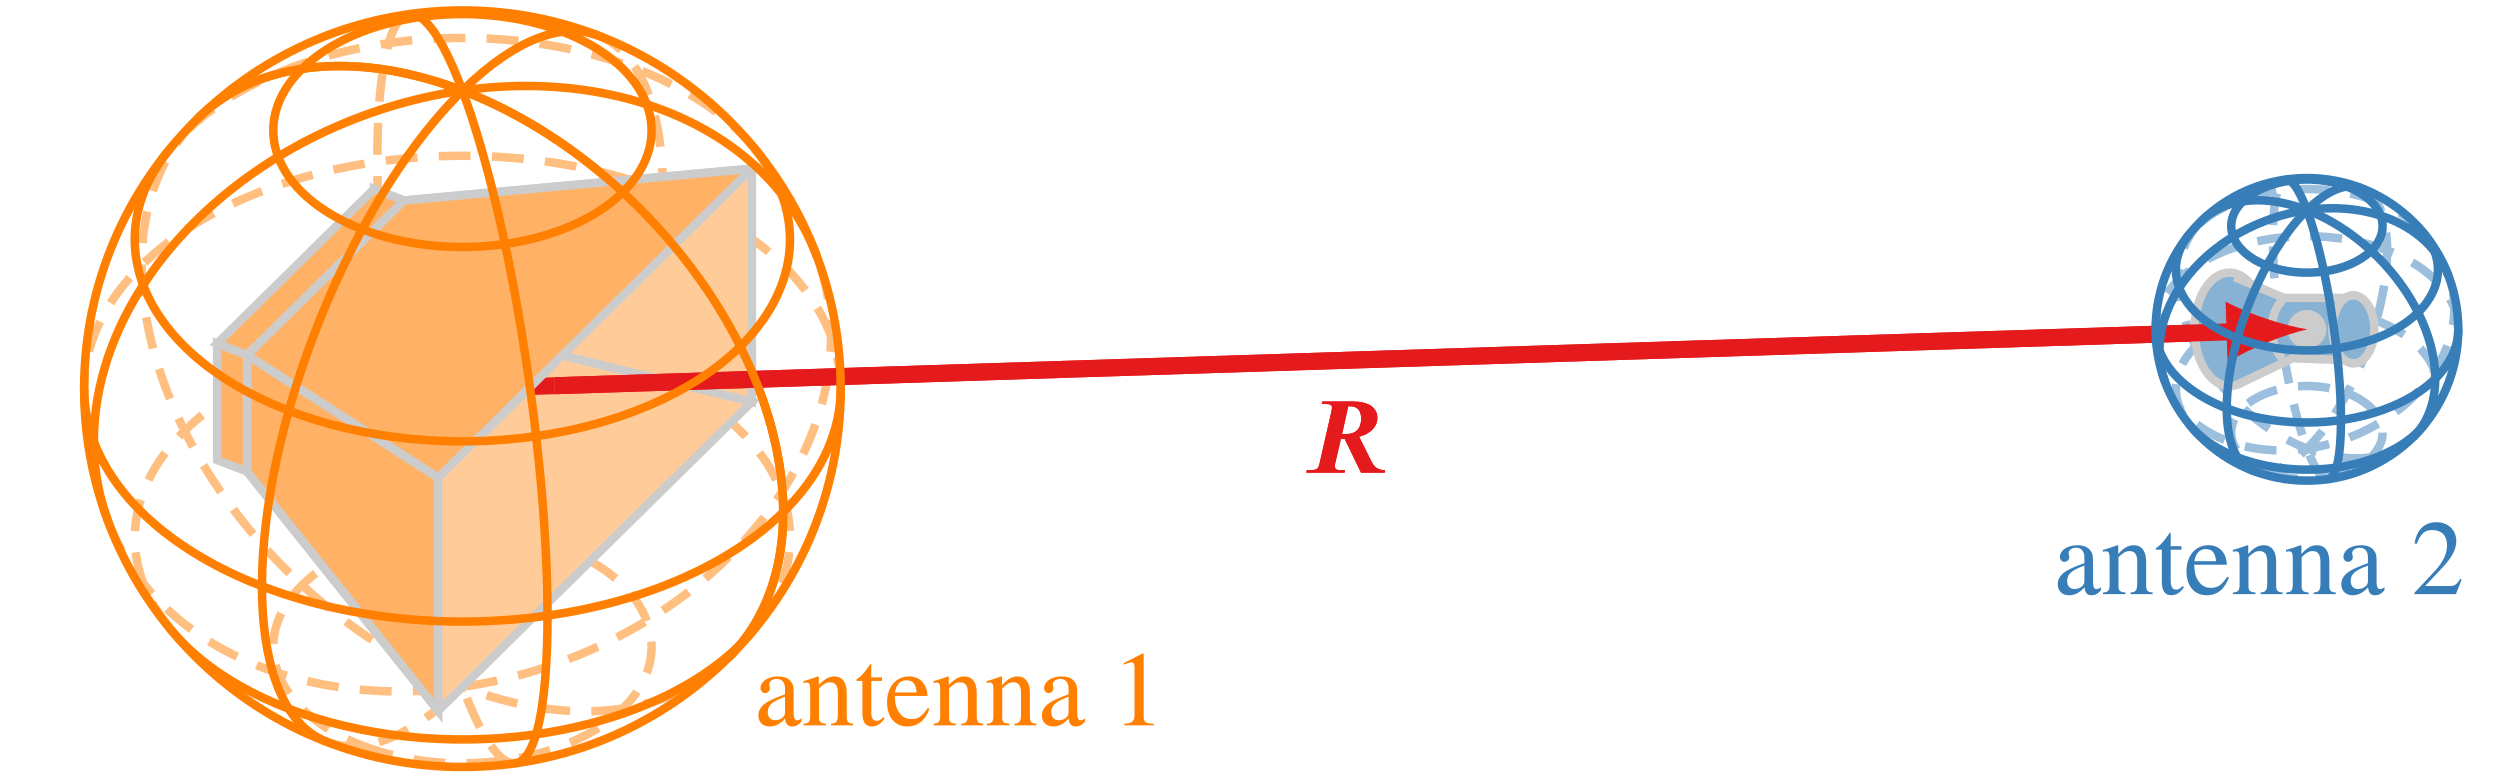 <?xml version="1.0" encoding="UTF-8" standalone="no"?>
<!-- Created with Inkscape (http://www.inkscape.org/) -->

<svg
   version="1.1"
   id="svg1"
   width="312.153"
   height="97.067"
   viewBox="0 0 312.153 97.067"
   sodipodi:docname="S21Translation_dark.svg"
   inkscape:version="1.3.2 (091e20e, 2023-11-25, custom)"
   xmlns:inkscape="http://www.inkscape.org/namespaces/inkscape"
   xmlns:sodipodi="http://sodipodi.sourceforge.net/DTD/sodipodi-0.dtd"
   xmlns="http://www.w3.org/2000/svg"
   xmlns:svg="http://www.w3.org/2000/svg">
  <defs
     id="defs1" />
  <sodipodi:namedview
     id="namedview1"
     pagecolor="#ffffff"
     bordercolor="#000000"
     borderopacity="0.25"
     inkscape:showpageshadow="2"
     inkscape:pageopacity="0.0"
     inkscape:pagecheckerboard="0"
     inkscape:deskcolor="#d1d1d1"
     inkscape:zoom="4.4785684"
     inkscape:cx="156.07666"
     inkscape:cy="48.564626"
     inkscape:window-width="1920"
     inkscape:window-height="1111"
     inkscape:window-x="-9"
     inkscape:window-y="-9"
     inkscape:window-maximized="1"
     inkscape:current-layer="g1">
    <inkscape:page
       x="0"
       y="0"
       inkscape:label="1"
       id="page1"
       width="312.153"
       height="97.067"
       margin="0"
       bleed="0" />
  </sodipodi:namedview>
  <g
     id="g1"
     inkscape:groupmode="layer"
     inkscape:label="1">
    <path
       id="path1"
       d="m -24.866,25.241 c -9.316,-9.177 -5.736,-27.917 7.997,-41.857 8.882,-9.016 20.309,-14.183 29.969,-13.551 4.746,0.311 8.808,2.011 11.768,4.928"
       style="fill:none;stroke:#ffbf80;stroke-width:0.797;stroke-linecap:butt;stroke-linejoin:miter;stroke-miterlimit:10;stroke-dasharray:2.989, 1.993;stroke-dashoffset:0;stroke-opacity:1"
       transform="matrix(1.333,0,0,-1.333,57.739,48.533)" />
    <path
       id="path2"
       d="m 24.868,-25.239 c 9.315,9.178 5.733,27.918 -8.001,41.858 -13.732,13.937 -32.418,17.797 -41.733,8.622"
       style="fill:none;stroke:#ff7f00;stroke-width:0.797;stroke-linecap:butt;stroke-linejoin:miter;stroke-miterlimit:10;stroke-dasharray:none;stroke-opacity:1"
       transform="matrix(1.333,0,0,-1.333,57.739,48.533)" />
    <path
       id="path3"
       d="m -33.177,-12.441 c 5.276,-14.069 24.406,-19.903 42.729,-13.032 18.32,6.87 28.899,23.847 23.625,37.913"
       style="fill:none;stroke:#ffbf80;stroke-width:0.797;stroke-linecap:butt;stroke-linejoin:miter;stroke-miterlimit:10;stroke-dasharray:2.989, 1.993;stroke-dashoffset:0;stroke-opacity:1"
       transform="matrix(1.333,0,0,-1.333,57.739,48.533)" />
    <path
       id="path4"
       d="m -12.721,-33.069 c 7.627,-2.933 19.505,9.494 26.531,27.758 4.544,11.813 6.112,23.744 4.112,31.294 -0.982,3.709 -2.777,6.155 -5.201,7.087"
       style="fill:none;stroke:#ffbf80;stroke-width:0.797;stroke-linecap:butt;stroke-linejoin:miter;stroke-miterlimit:10;stroke-dasharray:2.989, 1.993;stroke-dashoffset:0;stroke-opacity:1"
       transform="matrix(1.333,0,0,-1.333,57.739,48.533)" />
    <path
       id="path5"
       d="m 4.986,-35.079 c -3.434,-0.488 -8.45,14.822 -11.204,34.196 -2.753,19.373 -2.202,35.475 1.233,35.962"
       style="fill:none;stroke:#ffbf80;stroke-width:0.797;stroke-linecap:butt;stroke-linejoin:miter;stroke-miterlimit:10;stroke-dasharray:2.989, 1.993;stroke-dashoffset:0;stroke-opacity:1"
       transform="matrix(1.333,0,0,-1.333,57.739,48.533)" />
    <path
       id="path6"
       d="m 27.387,-22.48 c 7.642,9.312 1.575,20.675 -13.55,25.38 -15.126,4.705 -33.583,0.97 -41.225,-8.342 -4.397,-5.357 -4.396,-11.687 0.004,-17.043"
       style="fill:none;stroke:#ffbf80;stroke-width:0.797;stroke-linecap:butt;stroke-linejoin:miter;stroke-miterlimit:10;stroke-dasharray:2.989, 1.993;stroke-dashoffset:0;stroke-opacity:1"
       transform="matrix(1.333,0,0,-1.333,57.739,48.533)" />
    <path
       id="path7"
       d="m -9.388,-33.431 c 8.298,-3.192 19.228,-1.639 24.413,3.47 5.185,5.109 2.662,11.838 -5.636,15.03 -8.298,3.192 -19.228,1.639 -24.413,-3.47 -5.185,-5.109 -2.662,-11.838 5.636,-15.03 z"
       style="fill:none;stroke:#ffbf80;stroke-width:0.797;stroke-linecap:butt;stroke-linejoin:miter;stroke-miterlimit:10;stroke-dasharray:2.989, 1.993;stroke-dashoffset:0;stroke-opacity:1"
       transform="matrix(1.333,0,0,-1.333,57.739,48.533)" />
    <path
       id="path8"
       d="M 35.433,2.1e-4 C 35.433,12.048 19.569,21.815 -4.1e-4,21.815 -19.566,21.815 -35.432,12.047 -35.433,0.001"
       style="fill:none;stroke:#ffbf80;stroke-width:0.797;stroke-linecap:butt;stroke-linejoin:miter;stroke-miterlimit:10;stroke-dasharray:2.989, 1.993;stroke-dashoffset:0;stroke-opacity:1"
       transform="matrix(1.333,0,0,-1.333,57.739,48.533)" />
    <path
       id="path9"
       d="m 27.384,22.485 c -7.647,9.311 -26.106,13.043 -41.23,8.335 -5.842,-1.819 -10.589,-4.742 -13.541,-8.339"
       style="fill:none;stroke:#ffbf80;stroke-width:0.797;stroke-linecap:butt;stroke-linejoin:miter;stroke-miterlimit:10;stroke-dasharray:2.989, 1.993;stroke-dashoffset:0;stroke-opacity:1"
       transform="matrix(1.333,0,0,-1.333,57.739,48.533)" />
    <path
       id="path10"
       d="M -5.476,17.629 V 6.707 L 27.113,-1.228 V 20.615 Z"
       style="fill:#ffcc99;fill-opacity:1;fill-rule:nonzero;stroke:#cccccc;stroke-width:0.797;stroke-linecap:butt;stroke-linejoin:miter;stroke-miterlimit:10;stroke-dasharray:none;stroke-opacity:1"
       transform="matrix(1.333,0,0,-1.333,57.739,48.533)" />
    <path
       id="path11"
       d="M -5.476,6.707 -20.165,-7.765 -2.266,-30.174 27.113,-1.228 Z"
       style="fill:#ffcc99;fill-opacity:1;fill-rule:nonzero;stroke:#cccccc;stroke-width:0.797;stroke-linecap:butt;stroke-linejoin:miter;stroke-miterlimit:10;stroke-dasharray:none;stroke-opacity:1"
       transform="matrix(1.333,0,0,-1.333,57.739,48.533)" />
    <path
       id="path12"
       d="m 162.827,15.656 c -3.726,-3.671 -2.294,-11.167 3.199,-16.743 3.553,-3.607 8.124,-5.673 11.987,-5.42 1.898,0.124 3.523,0.805 4.707,1.971"
       style="fill:none;stroke:#9bbfdc;stroke-width:0.797;stroke-linecap:butt;stroke-linejoin:miter;stroke-miterlimit:10;stroke-dasharray:2.989, 1.993;stroke-dashoffset:0;stroke-opacity:1"
       transform="matrix(1.333,0,0,-1.333,57.739,48.533)" />
    <path
       id="path13"
       d="m 159.503,0.584 c 2.11,-5.627 9.762,-7.961 17.091,-5.213 7.328,2.748 11.56,9.539 9.45,15.165"
       style="fill:none;stroke:#9bbfdc;stroke-width:0.797;stroke-linecap:butt;stroke-linejoin:miter;stroke-miterlimit:10;stroke-dasharray:2.989, 1.993;stroke-dashoffset:0;stroke-opacity:1"
       transform="matrix(1.333,0,0,-1.333,57.739,48.533)" />
    <path
       id="path14"
       d="m 167.685,-7.668 c 3.051,-1.173 7.802,3.798 10.612,11.103 1.818,4.725 2.445,9.498 1.645,12.517 -0.393,1.484 -1.111,2.462 -2.08,2.835"
       style="fill:none;stroke:#9bbfdc;stroke-width:0.797;stroke-linecap:butt;stroke-linejoin:miter;stroke-miterlimit:10;stroke-dasharray:2.989, 1.993;stroke-dashoffset:0;stroke-opacity:1"
       transform="matrix(1.333,0,0,-1.333,57.739,48.533)" />
    <path
       id="path15"
       d="m 174.768,-8.472 c -1.374,-0.195 -3.38,5.929 -4.482,13.678 -1.101,7.749 -0.881,14.19 0.493,14.385"
       style="fill:none;stroke:#9bbfdc;stroke-width:0.797;stroke-linecap:butt;stroke-linejoin:miter;stroke-miterlimit:10;stroke-dasharray:2.989, 1.993;stroke-dashoffset:0;stroke-opacity:1"
       transform="matrix(1.333,0,0,-1.333,57.739,48.533)" />
    <path
       id="path16"
       d="m 183.729,-3.432 c 3.057,3.725 0.63,8.27 -5.42,10.152 -6.05,1.882 -13.433,0.388 -16.49,-3.337 -1.759,-2.143 -1.758,-4.675 10e-4,-6.817"
       style="fill:none;stroke:#9bbfdc;stroke-width:0.797;stroke-linecap:butt;stroke-linejoin:miter;stroke-miterlimit:10;stroke-dasharray:2.989, 1.993;stroke-dashoffset:0;stroke-opacity:1"
       transform="matrix(1.333,0,0,-1.333,57.739,48.533)" />
    <path
       id="path17"
       d="m 169.018,-7.812 c 3.319,-1.277 7.691,-0.655 9.765,1.388 2.074,2.043 1.065,4.735 -2.255,6.012 -3.319,1.277 -7.691,0.655 -9.765,-1.388 -2.074,-2.043 -1.065,-4.735 2.255,-6.012 z"
       style="fill:none;stroke:#9bbfdc;stroke-width:0.797;stroke-linecap:butt;stroke-linejoin:miter;stroke-miterlimit:10;stroke-dasharray:2.989, 1.993;stroke-dashoffset:0;stroke-opacity:1"
       transform="matrix(1.333,0,0,-1.333,57.739,48.533)" />
    <path
       id="path18"
       d="m 186.947,5.56 c -6e-5,4.819 -6.346,8.726 -14.173,8.726 -7.826,-6e-5 -14.173,-3.907 -14.173,-8.725"
       style="fill:none;stroke:#9bbfdc;stroke-width:0.797;stroke-linecap:butt;stroke-linejoin:miter;stroke-miterlimit:10;stroke-dasharray:2.989, 1.993;stroke-dashoffset:0;stroke-opacity:1"
       transform="matrix(1.333,0,0,-1.333,57.739,48.533)" />
    <path
       id="path19"
       d="m 183.727,14.554 c -3.059,3.724 -10.443,5.217 -16.492,3.334 -2.337,-0.727 -4.235,-1.897 -5.416,-3.336"
       style="fill:none;stroke:#9bbfdc;stroke-width:0.797;stroke-linecap:butt;stroke-linejoin:miter;stroke-miterlimit:10;stroke-dasharray:2.989, 1.993;stroke-dashoffset:0;stroke-opacity:1"
       transform="matrix(1.333,0,0,-1.333,57.739,48.533)" />
    <path
       id="path20"
       d="M 0,0 8.639,0.278"
       style="fill:none;stroke:#e41a1c;stroke-width:1.594;stroke-linecap:butt;stroke-linejoin:miter;stroke-miterlimit:10;stroke-dasharray:none;stroke-opacity:1"
       transform="matrix(1.333,0,0,-1.333,57.739,48.533)" />
    <path
       id="path21"
       d="M 1.417,0 C 1.417,0.783 0.783,1.417 0,1.417 -0.783,1.417 -1.417,0.783 -1.417,0 c 0,-0.783 0.635,-1.417 1.417,-1.417 0.783,0 1.417,0.635 1.417,1.417 z"
       style="fill:#cccccc;fill-opacity:1;fill-rule:nonzero;stroke:#cccccc;stroke-width:0.797;stroke-linecap:butt;stroke-linejoin:miter;stroke-miterlimit:10;stroke-dasharray:none;stroke-opacity:1"
       transform="matrix(1.333,0,0,-1.333,57.739,48.533)" />
    <path
       id="path22"
       d="M -20.165,3.157 V -7.765 l -2.805,1.079 V 4.236 Z"
       style="fill:#ffb266;fill-opacity:1;fill-rule:nonzero;stroke:#cccccc;stroke-width:0.797;stroke-linecap:butt;stroke-linejoin:miter;stroke-miterlimit:10;stroke-dasharray:none;stroke-opacity:1"
       transform="matrix(1.333,0,0,-1.333,57.739,48.533)" />
    <path
       id="path23"
       d="M -20.165,3.157 V -7.765 l 17.899,-22.409 v 21.844 z"
       style="fill:#ffb266;fill-opacity:1;fill-rule:nonzero;stroke:#cccccc;stroke-width:0.797;stroke-linecap:butt;stroke-linejoin:miter;stroke-miterlimit:10;stroke-dasharray:none;stroke-opacity:1"
       transform="matrix(1.333,0,0,-1.333,57.739,48.533)" />
    <path
       id="path24"
       d="M -8.281,18.709 V 7.787 l 2.805,-1.079 v 10.922 z"
       style="fill:#ffb266;fill-opacity:1;fill-rule:nonzero;stroke:#cccccc;stroke-width:0.797;stroke-linecap:butt;stroke-linejoin:miter;stroke-miterlimit:10;stroke-dasharray:none;stroke-opacity:1"
       transform="matrix(1.333,0,0,-1.333,57.739,48.533)" />
    <path
       id="path25"
       d="M -8.281,18.709 -5.476,17.629 -20.165,3.157 -22.971,4.236 Z"
       style="fill:#ffb266;fill-opacity:1;fill-rule:nonzero;stroke:#cccccc;stroke-width:0.797;stroke-linecap:butt;stroke-linejoin:miter;stroke-miterlimit:10;stroke-dasharray:none;stroke-opacity:1"
       transform="matrix(1.333,0,0,-1.333,57.739,48.533)" />
    <path
       id="path26"
       d="M -5.476,17.629 27.113,20.615 -2.266,-8.331 -20.165,3.157 Z"
       style="fill:#ffb266;fill-opacity:1;fill-rule:nonzero;stroke:#cccccc;stroke-width:0.797;stroke-linecap:butt;stroke-linejoin:miter;stroke-miterlimit:10;stroke-dasharray:none;stroke-opacity:1"
       transform="matrix(1.333,0,0,-1.333,57.739,48.533)" />
    <path
       id="path27"
       d="m 174.191,5.56 c 0,0.783 -0.635,1.417 -1.417,1.417 -0.783,0 -1.417,-0.635 -1.417,-1.417 0,-0.783 0.635,-1.417 1.417,-1.417 0.783,0 1.417,0.635 1.417,1.417 z"
       style="fill:#cccccc;fill-opacity:1;fill-rule:nonzero;stroke:#cccccc;stroke-width:0.797;stroke-linecap:butt;stroke-linejoin:miter;stroke-miterlimit:10;stroke-dasharray:none;stroke-opacity:1"
       transform="matrix(1.333,0,0,-1.333,57.739,48.533)" />
    <path
       id="path28"
       d="m 8.639,0.278 157.324,5.063"
       style="fill:none;stroke:#e41a1c;stroke-width:1.594;stroke-linecap:butt;stroke-linejoin:miter;stroke-miterlimit:10;stroke-dasharray:none;stroke-opacity:1"
       transform="matrix(1.333,0,0,-1.333,57.739,48.533)" />
    <path
       id="path29"
       d="M 6.814,0 C 4.795,0.379 1.514,1.514 -0.757,2.839 V -2.839 C 1.514,-1.514 4.795,-0.379 6.814,0"
       style="fill:#e41a1c;fill-opacity:1;fill-rule:nonzero;stroke:none"
       transform="matrix(1.333,-0.043,-0.043,-1.333,279.023,41.412)" />
    <path
       id="path30"
       d="m 3.773,-3.622 0.574,-2.59 h 0.152 c 0.094,0 0.188,0 0.34,0.035 0.34,0.082 0.715,0.316 0.715,1.137 0,0.773 -0.375,1.418 -1.383,1.418 z m 4.031,3.387 c -0.762,0 -1.066,-0.375 -1.289,-0.832 L 5.366,-3.365 C 6.433,-3.634 7.077,-4.314 7.077,-5.122 c 0,-0.82 -0.609,-1.547 -2.332,-1.547 H 1.909 l -0.035,0.234 h 0.363 c 0.434,0 0.586,0.117 0.586,0.352 0,0.07 -0.012,0.164 -0.035,0.27 L 1.651,-0.833 C 1.558,-0.447 1.464,-0.236 0.819,-0.236 H 0.456 l -0.035,0.234 h 3.586 l 0.035,-0.234 H 3.655 c -0.445,0 -0.539,-0.094 -0.562,-0.363 0,-0.082 0.012,-0.164 0.023,-0.223 L 3.667,-3.177 c 0.258,0.012 0.293,0.023 0.352,0.023 l 1.523,3.152 h 2.227 z m 0,0"
       style="fill:#e41a1c;fill-opacity:1;fill-rule:nonzero;stroke:none"
       aria-label="𝑹"
       transform="matrix(1.333,0,0,1.333,162.548,59.017)" />
    <path
       id="path31"
       d="m 162.744,8.377 c -0.958,-2.489 -0.492,-5.768 1.041,-7.324 1.533,-1.556 3.551,-0.799 4.509,1.691 0.958,2.489 0.492,5.768 -1.041,7.324 -1.533,1.556 -3.551,0.799 -4.509,-1.691 z"
       style="fill:#87b2d4;fill-opacity:1;fill-rule:nonzero;stroke:#cccccc;stroke-width:0.797;stroke-linecap:butt;stroke-linejoin:miter;stroke-miterlimit:10;stroke-dasharray:none;stroke-opacity:1"
       transform="matrix(1.333,0,0,-1.333,57.739,48.533)" />
    <path
       id="path32"
       d="m 177.608,2.616 -6.162,0.24 -5.065,-2.419 -0.394,10.021 4.633,-1.953 h 5.696 z"
       style="fill:#87b2d4;fill-opacity:1;fill-rule:nonzero;stroke:none"
       transform="matrix(1.333,0,0,-1.333,57.739,48.533)" />
    <path
       id="path33"
       d="m 165.986,10.458 4.633,-1.953 h 5.696"
       style="fill:none;stroke:#cccccc;stroke-width:0.797;stroke-linecap:butt;stroke-linejoin:miter;stroke-miterlimit:10;stroke-dasharray:none;stroke-opacity:1"
       transform="matrix(1.333,0,0,-1.333,57.739,48.533)" />
    <path
       id="path34"
       d="m 177.608,2.616 -6.162,0.24 -5.065,-2.419"
       style="fill:none;stroke:#cccccc;stroke-width:0.797;stroke-linecap:butt;stroke-linejoin:miter;stroke-miterlimit:10;stroke-dasharray:none;stroke-opacity:1"
       transform="matrix(1.333,0,0,-1.333,57.739,48.533)" />
    <path
       id="path35"
       d="m 175.461,7.25 c -0.575,-1.494 -0.295,-3.461 0.625,-4.394 0.92,-0.933 2.131,-0.479 2.705,1.014 0.575,1.494 0.295,3.461 -0.625,4.394 -0.92,0.933 -2.131,0.479 -2.705,-1.014 z"
       style="fill:#87b2d4;fill-opacity:1;fill-rule:nonzero;stroke:#cccccc;stroke-width:0.797;stroke-linecap:butt;stroke-linejoin:miter;stroke-miterlimit:10;stroke-dasharray:none;stroke-opacity:1"
       transform="matrix(1.333,0,0,-1.333,57.739,48.533)" />
    <path
       id="path36"
       d="m 170.525,8.298 c -0.931,-0.765 -1.304,-2.611 -0.833,-4.123 0.182,-0.584 0.474,-1.059 0.834,-1.354"
       style="fill:none;stroke:#cccccc;stroke-width:0.797;stroke-linecap:butt;stroke-linejoin:miter;stroke-miterlimit:10;stroke-dasharray:none;stroke-opacity:1"
       transform="matrix(1.333,0,0,-1.333,57.739,48.533)" />
    <path
       id="path37"
       d="m 174.191,5.56 c 0,0.783 -0.635,1.417 -1.417,1.417 -0.783,0 -1.417,-0.635 -1.417,-1.417 0,-0.783 0.635,-1.417 1.417,-1.417 0.783,0 1.417,0.635 1.417,1.417 z"
       style="fill:#cccccc;fill-opacity:1;fill-rule:nonzero;stroke:#cccccc;stroke-width:0.797;stroke-linecap:butt;stroke-linejoin:miter;stroke-miterlimit:10;stroke-dasharray:none;stroke-opacity:1"
       transform="matrix(1.333,0,0,-1.333,57.739,48.533)" />
    <path
       id="path38"
       d="m 8.639,0.278 157.324,5.063"
       style="fill:none;stroke:#e41a1c;stroke-width:1.594;stroke-linecap:butt;stroke-linejoin:miter;stroke-miterlimit:10;stroke-dasharray:none;stroke-opacity:1"
       transform="matrix(1.333,0,0,-1.333,57.739,48.533)" />
    <path
       id="path39"
       d="M 6.814,0 C 4.795,0.379 1.514,1.514 -0.757,2.839 V -2.839 C 1.514,-1.514 4.795,-0.379 6.814,0"
       style="fill:#e41a1c;fill-opacity:1;fill-rule:nonzero;stroke:none"
       transform="matrix(1.333,-0.043,-0.043,-1.333,279.023,41.412)" />
    <path
       id="path40"
       d="m 3.773,-3.622 0.574,-2.59 h 0.152 c 0.094,0 0.188,0 0.34,0.035 0.34,0.082 0.715,0.316 0.715,1.137 0,0.773 -0.375,1.418 -1.383,1.418 z m 4.031,3.387 c -0.762,0 -1.066,-0.375 -1.289,-0.832 L 5.366,-3.365 C 6.433,-3.634 7.077,-4.314 7.077,-5.122 c 0,-0.82 -0.609,-1.547 -2.332,-1.547 H 1.909 l -0.035,0.234 h 0.363 c 0.434,0 0.586,0.117 0.586,0.352 0,0.07 -0.012,0.164 -0.035,0.27 L 1.651,-0.833 C 1.558,-0.447 1.464,-0.236 0.819,-0.236 H 0.456 l -0.035,0.234 h 3.586 l 0.035,-0.234 H 3.655 c -0.445,0 -0.539,-0.094 -0.562,-0.363 0,-0.082 0.012,-0.164 0.023,-0.223 L 3.667,-3.177 c 0.258,0.012 0.293,0.023 0.352,0.023 l 1.523,3.152 h 2.227 z m 0,0"
       style="fill:#e41a1c;fill-opacity:1;fill-rule:nonzero;stroke:none"
       aria-label="𝑹"
       transform="matrix(1.333,0,0,1.333,162.548,59.017)" />
    <path
       id="path41"
       d="m 182.721,-4.536 c 3.726,3.671 2.293,11.167 -3.2,16.743 -5.493,5.575 -12.967,7.119 -16.693,3.449"
       style="fill:none;stroke:#377eb8;stroke-width:0.797;stroke-linecap:butt;stroke-linejoin:miter;stroke-miterlimit:10;stroke-dasharray:none;stroke-opacity:1"
       transform="matrix(1.333,0,0,-1.333,57.739,48.533)" />
    <path
       id="path42"
       d="m 186.044,10.536 c -2.11,5.628 -9.762,7.962 -17.091,5.214 -4.74,-1.777 -8.395,-5.364 -9.583,-9.405 -0.584,-1.985 -0.538,-3.973 0.133,-5.761"
       style="fill:none;stroke:#377eb8;stroke-width:0.797;stroke-linecap:butt;stroke-linejoin:miter;stroke-miterlimit:10;stroke-dasharray:none;stroke-opacity:1"
       transform="matrix(1.333,0,0,-1.333,57.739,48.533)" />
    <path
       id="path43"
       d="M 177.862,18.788 C 174.811,19.961 170.06,14.99 167.25,7.684 164.44,0.38 164.635,-6.494 167.685,-7.668"
       style="fill:none;stroke:#377eb8;stroke-width:0.797;stroke-linecap:butt;stroke-linejoin:miter;stroke-miterlimit:10;stroke-dasharray:none;stroke-opacity:1"
       transform="matrix(1.333,0,0,-1.333,57.739,48.533)" />
    <path
       id="path44"
       d="m 170.779,19.592 c 1.374,0.195 3.38,-5.929 4.482,-13.678 1.101,-7.749 0.881,-14.19 -0.493,-14.385"
       style="fill:none;stroke:#377eb8;stroke-width:0.797;stroke-linecap:butt;stroke-linejoin:miter;stroke-miterlimit:10;stroke-dasharray:none;stroke-opacity:1"
       transform="matrix(1.333,0,0,-1.333,57.739,48.533)" />
    <path
       id="path45"
       d="m 161.82,-3.434 c 3.059,-3.724 10.443,-5.217 16.492,-3.334 2.337,0.727 4.236,1.897 5.417,3.336"
       style="fill:none;stroke:#377eb8;stroke-width:0.797;stroke-linecap:butt;stroke-linejoin:miter;stroke-miterlimit:10;stroke-dasharray:none;stroke-opacity:1"
       transform="matrix(1.333,0,0,-1.333,57.739,48.533)" />
    <path
       id="path46"
       d="m 158.601,5.56 c -4.3e-4,-4.819 6.345,-8.726 14.172,-8.726 5.063,-1.6e-4 9.743,1.663 12.275,4.362 1.244,1.326 1.899,2.832 1.899,4.363"
       style="fill:none;stroke:#377eb8;stroke-width:0.797;stroke-linecap:butt;stroke-linejoin:miter;stroke-miterlimit:10;stroke-dasharray:none;stroke-opacity:1"
       transform="matrix(1.333,0,0,-1.333,57.739,48.533)" />
    <path
       id="path47"
       d="m 161.819,14.553 c -3.057,-3.725 -0.631,-8.27 5.419,-10.152 6.05,-1.882 13.433,-0.389 16.491,3.336 1.759,2.143 1.759,4.675 -0.001,6.818"
       style="fill:none;stroke:#377eb8;stroke-width:0.797;stroke-linecap:butt;stroke-linejoin:miter;stroke-miterlimit:10;stroke-dasharray:none;stroke-opacity:1"
       transform="matrix(1.333,0,0,-1.333,57.739,48.533)" />
    <path
       id="path48"
       d="m 169.018,11.532 c 3.319,-1.277 7.691,-0.655 9.765,1.388 2.074,2.043 1.065,4.735 -2.255,6.012 -3.319,1.277 -7.691,0.655 -9.765,-1.388 -2.074,-2.043 -1.065,-4.735 2.255,-6.012 z"
       style="fill:none;stroke:#377eb8;stroke-width:0.797;stroke-linecap:butt;stroke-linejoin:miter;stroke-miterlimit:10;stroke-dasharray:none;stroke-opacity:1"
       transform="matrix(1.333,0,0,-1.333,57.739,48.533)" />
    <path
       id="path49"
       d="m 186.947,5.56 c 0,7.828 -6.346,14.173 -14.173,14.173 -7.828,0 -14.173,-6.346 -14.173,-14.173 0,-7.828 6.346,-14.173 14.173,-14.173 7.828,0 14.173,6.346 14.173,14.173 z"
       style="fill:none;stroke:#377eb8;stroke-width:0.797;stroke-linecap:butt;stroke-linejoin:miter;stroke-miterlimit:10;stroke-dasharray:none;stroke-opacity:1"
       transform="matrix(1.333,0,0,-1.333,57.739,48.533)" />
    <path
       id="path50"
       d="m 24.868,-25.239 c 9.315,9.178 5.733,27.918 -8.001,41.858 -13.732,13.937 -32.418,17.797 -41.733,8.622"
       style="fill:none;stroke:#ff7f00;stroke-width:0.797;stroke-linecap:butt;stroke-linejoin:miter;stroke-miterlimit:10;stroke-dasharray:none;stroke-opacity:1"
       transform="matrix(1.333,0,0,-1.333,57.739,48.533)" />
    <path
       id="path51"
       d="M 33.177,12.44 C 27.903,26.509 8.772,32.344 -9.551,25.474 -21.402,21.03 -30.538,12.065 -33.508,1.962 c -1.459,-4.963 -1.345,-9.933 0.331,-14.403"
       style="fill:none;stroke:#ff7f00;stroke-width:0.797;stroke-linecap:butt;stroke-linejoin:miter;stroke-miterlimit:10;stroke-dasharray:none;stroke-opacity:1"
       transform="matrix(1.333,0,0,-1.333,57.739,48.533)" />
    <path
       id="path52"
       d="m 12.721,33.069 c -7.627,2.933 -19.505,-9.495 -26.531,-27.758 -7.025,-18.261 -6.537,-35.447 1.088,-38.38"
       style="fill:none;stroke:#ff7f00;stroke-width:0.797;stroke-linecap:butt;stroke-linejoin:miter;stroke-miterlimit:10;stroke-dasharray:none;stroke-opacity:1"
       transform="matrix(1.333,0,0,-1.333,57.739,48.533)" />
    <path
       id="path53"
       d="M -4.986,35.079 C -1.552,35.567 3.465,20.257 6.218,0.883 8.972,-18.49 8.42,-34.591 4.986,-35.079"
       style="fill:none;stroke:#ff7f00;stroke-width:0.797;stroke-linecap:butt;stroke-linejoin:miter;stroke-miterlimit:10;stroke-dasharray:none;stroke-opacity:1"
       transform="matrix(1.333,0,0,-1.333,57.739,48.533)" />
    <path
       id="path54"
       d="m -27.384,-22.485 c 7.647,-9.311 26.106,-13.043 41.23,-8.335 5.842,1.819 10.59,4.743 13.542,8.34"
       style="fill:none;stroke:#ff7f00;stroke-width:0.797;stroke-linecap:butt;stroke-linejoin:miter;stroke-miterlimit:10;stroke-dasharray:none;stroke-opacity:1"
       transform="matrix(1.333,0,0,-1.333,57.739,48.533)" />
    <path
       id="path55"
       d="m -35.433,0.001 c -0.001,-12.048 15.862,-21.815 35.431,-21.815 12.657,-4.1e-4 24.357,4.158 30.687,10.906 3.11,3.315 4.749,7.08 4.749,10.909"
       style="fill:none;stroke:#ff7f00;stroke-width:0.797;stroke-linecap:butt;stroke-linejoin:miter;stroke-miterlimit:10;stroke-dasharray:none;stroke-opacity:1"
       transform="matrix(1.333,0,0,-1.333,57.739,48.533)" />
    <path
       id="path56"
       d="m -27.387,22.481 c -7.644,-9.312 -1.578,-20.675 13.547,-25.381 15.125,-4.706 33.583,-0.971 41.226,8.341 4.398,5.358 4.397,11.688 -0.003,17.045"
       style="fill:none;stroke:#ff7f00;stroke-width:0.797;stroke-linecap:butt;stroke-linejoin:miter;stroke-miterlimit:10;stroke-dasharray:none;stroke-opacity:1"
       transform="matrix(1.333,0,0,-1.333,57.739,48.533)" />
    <path
       id="path57"
       d="m -9.388,14.931 c 8.298,-3.192 19.228,-1.639 24.413,3.47 5.185,5.109 2.662,11.838 -5.636,15.03 -8.298,3.192 -19.228,1.639 -24.413,-3.47 -5.185,-5.109 -2.662,-11.838 5.636,-15.03 z"
       style="fill:none;stroke:#ff7f00;stroke-width:0.797;stroke-linecap:butt;stroke-linejoin:miter;stroke-miterlimit:10;stroke-dasharray:none;stroke-opacity:1"
       transform="matrix(1.333,0,0,-1.333,57.739,48.533)" />
    <path
       id="path58"
       d="M 35.433,0 C 35.433,19.57 19.57,35.433 0,35.433 -19.57,35.433 -35.433,19.57 -35.433,0 c 0,-19.57 15.864,-35.433 35.433,-35.433 19.57,0 35.433,15.864 35.433,35.433 z"
       style="fill:none;stroke:#ff7f00;stroke-width:0.797;stroke-linecap:butt;stroke-linejoin:miter;stroke-miterlimit:10;stroke-dasharray:none;stroke-opacity:1"
       transform="matrix(1.333,0,0,-1.333,57.739,48.533)" />
    <path
       id="path59"
       d="m 2.861,-1.266 c 0,0.293 -0.059,0.434 -0.352,0.633 -0.164,0.105 -0.375,0.152 -0.574,0.152 -0.387,0 -0.691,-0.234 -0.691,-0.762 0,-0.316 0.105,-0.551 0.34,-0.773 0.246,-0.223 0.656,-0.434 1.277,-0.656 z m 1.547,0.609 c -0.176,0.141 -0.27,0.188 -0.434,0.188 -0.176,0 -0.305,-0.199 -0.305,-0.656 v -1.898 c 0,-0.609 -0.047,-0.82 -0.281,-1.113 -0.234,-0.281 -0.621,-0.445 -1.172,-0.445 -0.457,0 -0.867,0.117 -1.148,0.293 -0.352,0.223 -0.504,0.539 -0.504,0.797 0,0.27 0.211,0.469 0.422,0.469 0.258,0 0.457,-0.223 0.457,-0.41 0,-0.211 -0.059,-0.246 -0.059,-0.422 0,-0.27 0.305,-0.492 0.703,-0.492 0.445,0 0.773,0.281 0.773,0.902 v 0.539 c -1.125,0.41 -1.5,0.609 -1.793,0.809 -0.387,0.258 -0.703,0.645 -0.703,1.16 0,0.656 0.434,1.043 1.055,1.043 0.422,0 0.914,-0.141 1.441,-0.738 h 0.012 c 0.047,0.527 0.27,0.738 0.633,0.738 0.34,0 0.598,-0.105 0.902,-0.48 z M 9.25,-1.953125e-4 V -0.153 c -0.48,-0.047 -0.609,-0.152 -0.609,-0.691 V -3.047 c 0,-0.984 -0.41,-1.535 -1.172,-1.535 -0.457,0 -0.914,0.223 -1.43,0.809 h -0.012 v -0.773 l -0.082,-0.035 c -0.492,0.176 -0.82,0.293 -1.359,0.445 v 0.176 c 0.07,-0.035 0.176,-0.047 0.281,-0.047 0.281,0 0.352,0.164 0.352,0.656 v 2.414 c 0,0.586 -0.105,0.75 -0.621,0.785 v 0.152 h 2.109 V -0.153 c -0.516,-0.035 -0.656,-0.176 -0.656,-0.562 V -3.469 c 0.469,-0.445 0.703,-0.562 1.031,-0.562 0.492,0 0.727,0.293 0.727,1.008 v 1.98 c 0,0.656 -0.117,0.855 -0.621,0.891 L 7.176,-1.953125e-4 Z M 12.054,-0.762 c -0.223,0.258 -0.375,0.34 -0.598,0.34 -0.363,0 -0.516,-0.258 -0.516,-0.891 v -2.848 h 1.008 v -0.328 h -1.008 v -1.148 c 0,-0.105 -0.023,-0.129 -0.07,-0.129 -0.059,0.094 -0.141,0.188 -0.199,0.281 -0.375,0.539 -0.703,0.914 -0.961,1.066 -0.117,0.07 -0.176,0.129 -0.176,0.188 0,0.023 0.012,0.047 0.035,0.07 h 0.539 v 3 c 0,0.832 0.293,1.266 0.867,1.266 0.504,0 0.879,-0.246 1.207,-0.762 z M 13.159,-3.082 c 0.117,-0.738 0.504,-1.137 1.055,-1.137 0.656,0 0.867,0.328 0.984,1.137 z m 3.082,1.453 c -0.492,0.727 -0.867,1.043 -1.535,1.043 -0.457,0 -0.832,-0.176 -1.102,-0.551 -0.363,-0.48 -0.41,-0.867 -0.469,-1.617 h 3.07 c -0.035,-0.539 -0.141,-0.867 -0.34,-1.137 -0.316,-0.457 -0.762,-0.691 -1.383,-0.691 -1.254,0 -2.062,1.02 -2.062,2.426 0,1.371 0.715,2.262 1.898,2.262 0.996,0 1.688,-0.586 2.074,-1.664 z m 5.186,1.629 V -0.153 c -0.48,-0.047 -0.609,-0.152 -0.609,-0.691 V -3.047 c 0,-0.984 -0.41,-1.535 -1.172,-1.535 -0.457,0 -0.914,0.223 -1.43,0.809 h -0.012 v -0.773 l -0.082,-0.035 c -0.492,0.176 -0.82,0.293 -1.359,0.445 v 0.176 c 0.07,-0.035 0.176,-0.047 0.281,-0.047 0.281,0 0.352,0.164 0.352,0.656 v 2.414 c 0,0.586 -0.105,0.75 -0.621,0.785 v 0.152 h 2.109 V -0.153 c -0.516,-0.035 -0.656,-0.176 -0.656,-0.562 V -3.469 c 0.469,-0.445 0.703,-0.562 1.031,-0.562 0.492,0 0.727,0.293 0.727,1.008 v 1.98 c 0,0.656 -0.117,0.855 -0.621,0.891 l -0.012,0.152 z m 4.98,0 V -0.153 c -0.48,-0.047 -0.609,-0.152 -0.609,-0.691 V -3.047 c 0,-0.984 -0.41,-1.535 -1.172,-1.535 -0.457,0 -0.914,0.223 -1.43,0.809 h -0.012 v -0.773 l -0.082,-0.035 c -0.492,0.176 -0.82,0.293 -1.359,0.445 v 0.176 c 0.07,-0.035 0.176,-0.047 0.281,-0.047 0.281,0 0.352,0.164 0.352,0.656 v 2.414 c 0,0.586 -0.105,0.75 -0.621,0.785 v 0.152 h 2.109 V -0.153 c -0.516,-0.035 -0.656,-0.176 -0.656,-0.562 V -3.469 c 0.469,-0.445 0.703,-0.562 1.031,-0.562 0.492,0 0.727,0.293 0.727,1.008 v 1.98 c 0,0.656 -0.117,0.855 -0.621,0.891 l -0.012,0.152 z M 29.421,-1.266 c 0,0.293 -0.059,0.434 -0.352,0.633 -0.164,0.105 -0.375,0.152 -0.574,0.152 -0.387,0 -0.691,-0.234 -0.691,-0.762 0,-0.316 0.105,-0.551 0.34,-0.773 0.246,-0.223 0.656,-0.434 1.277,-0.656 z m 1.547,0.609 c -0.176,0.141 -0.27,0.188 -0.434,0.188 -0.176,0 -0.305,-0.199 -0.305,-0.656 v -1.898 c 0,-0.609 -0.047,-0.82 -0.281,-1.113 -0.234,-0.281 -0.621,-0.445 -1.172,-0.445 -0.457,0 -0.867,0.117 -1.148,0.293 -0.352,0.223 -0.504,0.539 -0.504,0.797 0,0.27 0.211,0.469 0.422,0.469 0.258,0 0.457,-0.223 0.457,-0.41 0,-0.211 -0.059,-0.246 -0.059,-0.422 0,-0.27 0.305,-0.492 0.703,-0.492 0.445,0 0.773,0.281 0.773,0.902 v 0.539 c -1.125,0.41 -1.5,0.609 -1.793,0.809 -0.387,0.258 -0.703,0.645 -0.703,1.16 0,0.656 0.434,1.043 1.055,1.043 0.422,0 0.914,-0.141 1.441,-0.738 h 0.012 c 0.047,0.527 0.27,0.738 0.633,0.738 0.34,0 0.598,-0.105 0.902,-0.48 z m 6.434,0.656 V -0.153 c -0.75,0 -0.949,-0.176 -0.949,-0.609 V -6.703 l -0.082,-0.035 -1.793,0.914 v 0.141 l 0.27,-0.105 c 0.188,-0.07 0.352,-0.117 0.457,-0.117 0.199,0 0.293,0.152 0.293,0.492 v 4.465 c 0,0.551 -0.211,0.762 -0.949,0.797 v 0.152 z m 0,0"
       style="fill:#ff7f00;fill-opacity:1;fill-rule:nonzero;stroke:none"
       aria-label="antenna1"
       transform="matrix(1.333,0,0,1.333,94.205,90.567)" />
    <path
       id="path60"
       d="m 2.858,-1.267 c 0,0.293 -0.059,0.434 -0.352,0.633 -0.164,0.105 -0.375,0.152 -0.574,0.152 -0.387,0 -0.691,-0.234 -0.691,-0.762 0,-0.316 0.105,-0.551 0.34,-0.773 0.246,-0.223 0.656,-0.434 1.277,-0.656 z m 1.547,0.609 c -0.176,0.141 -0.27,0.188 -0.434,0.188 -0.176,0 -0.305,-0.199 -0.305,-0.656 v -1.898 c 0,-0.609 -0.047,-0.82 -0.281,-1.113 -0.234,-0.281 -0.621,-0.445 -1.172,-0.445 -0.457,0 -0.867,0.117 -1.148,0.293 -0.352,0.223 -0.504,0.539 -0.504,0.797 0,0.27 0.211,0.469 0.422,0.469 0.258,0 0.457,-0.223 0.457,-0.41 0,-0.211 -0.059,-0.246 -0.059,-0.422 0,-0.27 0.305,-0.492 0.703,-0.492 0.445,0 0.773,0.281 0.773,0.902 v 0.539 c -1.125,0.41 -1.5,0.609 -1.793,0.809 -0.387,0.258 -0.703,0.645 -0.703,1.16 0,0.656 0.434,1.043 1.055,1.043 0.422,0 0.914,-0.141 1.441,-0.738 h 0.012 c 0.047,0.527 0.27,0.738 0.633,0.738 0.34,0 0.598,-0.105 0.902,-0.48 z m 4.846,0.656 v -0.152 c -0.48,-0.047 -0.609,-0.152 -0.609,-0.691 V -3.048 c 0,-0.984 -0.41,-1.535 -1.172,-1.535 -0.457,0 -0.914,0.223 -1.43,0.809 h -0.012 v -0.773 l -0.082,-0.035 c -0.492,0.176 -0.82,0.293 -1.359,0.445 v 0.176 c 0.07,-0.035 0.176,-0.047 0.281,-0.047 0.281,0 0.352,0.164 0.352,0.656 v 2.414 c 0,0.586 -0.105,0.75 -0.621,0.785 v 0.152 h 2.109 v -0.152 c -0.516,-0.035 -0.656,-0.176 -0.656,-0.562 V -3.47 c 0.469,-0.445 0.703,-0.562 1.031,-0.562 0.492,0 0.727,0.293 0.727,1.008 v 1.98 c 0,0.656 -0.117,0.855 -0.621,0.891 l -0.012,0.152 z m 2.804,-0.762 c -0.223,0.258 -0.375,0.34 -0.598,0.34 -0.363,0 -0.516,-0.258 -0.516,-0.891 v -2.848 h 1.008 v -0.328 h -1.008 v -1.148 c 0,-0.105 -0.023,-0.129 -0.07,-0.129 -0.059,0.094 -0.141,0.188 -0.199,0.281 -0.375,0.539 -0.703,0.914 -0.961,1.066 -0.117,0.07 -0.176,0.129 -0.176,0.188 0,0.023 0.012,0.047 0.035,0.07 h 0.539 v 3 c 0,0.832 0.293,1.266 0.867,1.266 0.504,0 0.879,-0.246 1.207,-0.762 z M 13.159,-3.083 c 0.117,-0.738 0.504,-1.137 1.055,-1.137 0.656,0 0.867,0.328 0.984,1.137 z m 3.082,1.453 c -0.492,0.727 -0.867,1.043 -1.535,1.043 -0.457,0 -0.832,-0.176 -1.102,-0.551 -0.363,-0.48 -0.41,-0.867 -0.469,-1.617 h 3.07 c -0.035,-0.539 -0.141,-0.867 -0.34,-1.137 -0.316,-0.457 -0.762,-0.691 -1.383,-0.691 -1.254,0 -2.062,1.02 -2.062,2.426 0,1.371 0.715,2.262 1.898,2.262 0.996,0 1.688,-0.586 2.074,-1.664 z m 5.186,1.629 v -0.152 c -0.48,-0.047 -0.609,-0.152 -0.609,-0.691 V -3.048 c 0,-0.984 -0.41,-1.535 -1.172,-1.535 -0.457,0 -0.914,0.223 -1.43,0.809 h -0.012 v -0.773 l -0.082,-0.035 c -0.492,0.176 -0.82,0.293 -1.359,0.445 v 0.176 c 0.07,-0.035 0.176,-0.047 0.281,-0.047 0.281,0 0.352,0.164 0.352,0.656 v 2.414 c 0,0.586 -0.105,0.75 -0.621,0.785 v 0.152 h 2.109 v -0.152 c -0.516,-0.035 -0.656,-0.176 -0.656,-0.562 V -3.47 c 0.469,-0.445 0.703,-0.562 1.031,-0.562 0.492,0 0.727,0.293 0.727,1.008 v 1.98 c 0,0.656 -0.117,0.855 -0.621,0.891 l -0.012,0.152 z m 4.98,0 v -0.152 c -0.48,-0.047 -0.609,-0.152 -0.609,-0.691 V -3.048 c 0,-0.984 -0.41,-1.535 -1.172,-1.535 -0.457,0 -0.914,0.223 -1.43,0.809 h -0.012 v -0.773 l -0.082,-0.035 c -0.492,0.176 -0.82,0.293 -1.359,0.445 v 0.176 c 0.07,-0.035 0.176,-0.047 0.281,-0.047 0.281,0 0.352,0.164 0.352,0.656 v 2.414 c 0,0.586 -0.105,0.75 -0.621,0.785 v 0.152 h 2.109 v -0.152 c -0.516,-0.035 -0.656,-0.176 -0.656,-0.562 V -3.47 c 0.469,-0.445 0.703,-0.562 1.031,-0.562 0.492,0 0.727,0.293 0.727,1.008 v 1.98 c 0,0.656 -0.117,0.855 -0.621,0.891 l -0.012,0.152 z m 3.012,-1.266 c 0,0.293 -0.059,0.434 -0.352,0.633 -0.164,0.105 -0.375,0.152 -0.574,0.152 -0.387,0 -0.691,-0.234 -0.691,-0.762 0,-0.316 0.105,-0.551 0.34,-0.773 0.246,-0.223 0.656,-0.434 1.277,-0.656 z m 1.547,0.609 c -0.176,0.141 -0.27,0.188 -0.434,0.188 -0.176,0 -0.305,-0.199 -0.305,-0.656 v -1.898 c 0,-0.609 -0.047,-0.82 -0.281,-1.113 -0.234,-0.281 -0.621,-0.445 -1.172,-0.445 -0.457,0 -0.867,0.117 -1.148,0.293 -0.352,0.223 -0.504,0.539 -0.504,0.797 0,0.27 0.211,0.469 0.422,0.469 0.258,0 0.457,-0.223 0.457,-0.41 0,-0.211 -0.059,-0.246 -0.059,-0.422 0,-0.27 0.305,-0.492 0.703,-0.492 0.445,0 0.773,0.281 0.773,0.902 v 0.539 c -1.125,0.41 -1.5,0.609 -1.793,0.809 -0.387,0.258 -0.703,0.645 -0.703,1.16 0,0.656 0.434,1.043 1.055,1.043 0.422,0 0.914,-0.141 1.441,-0.738 h 0.012 c 0.047,0.527 0.27,0.738 0.633,0.738 0.34,0 0.598,-0.105 0.902,-0.48 z m 7.23,-0.703 -0.141,-0.07 c -0.328,0.563 -0.539,0.668 -0.961,0.668 H 34.774 L 36.415,-2.509 c 0.879,-0.938 1.277,-1.688 1.277,-2.473 0,-0.984 -0.727,-1.758 -1.852,-1.758 -1.219,0 -1.863,0.82 -2.062,1.992 l 0.199,0.047 c 0.398,-0.984 0.75,-1.301 1.465,-1.301 0.855,0 1.383,0.504 1.383,1.406 0,0.844 -0.352,1.605 -1.289,2.59 l -1.77,1.887 v 0.117 h 3.891 z m 0,0"
       style="fill:#377eb8;fill-opacity:1;fill-rule:nonzero;stroke:none"
       aria-label="antenna2"
       transform="matrix(1.333,0,0,1.333,256.451,74.185)" />
  </g>
</svg>
